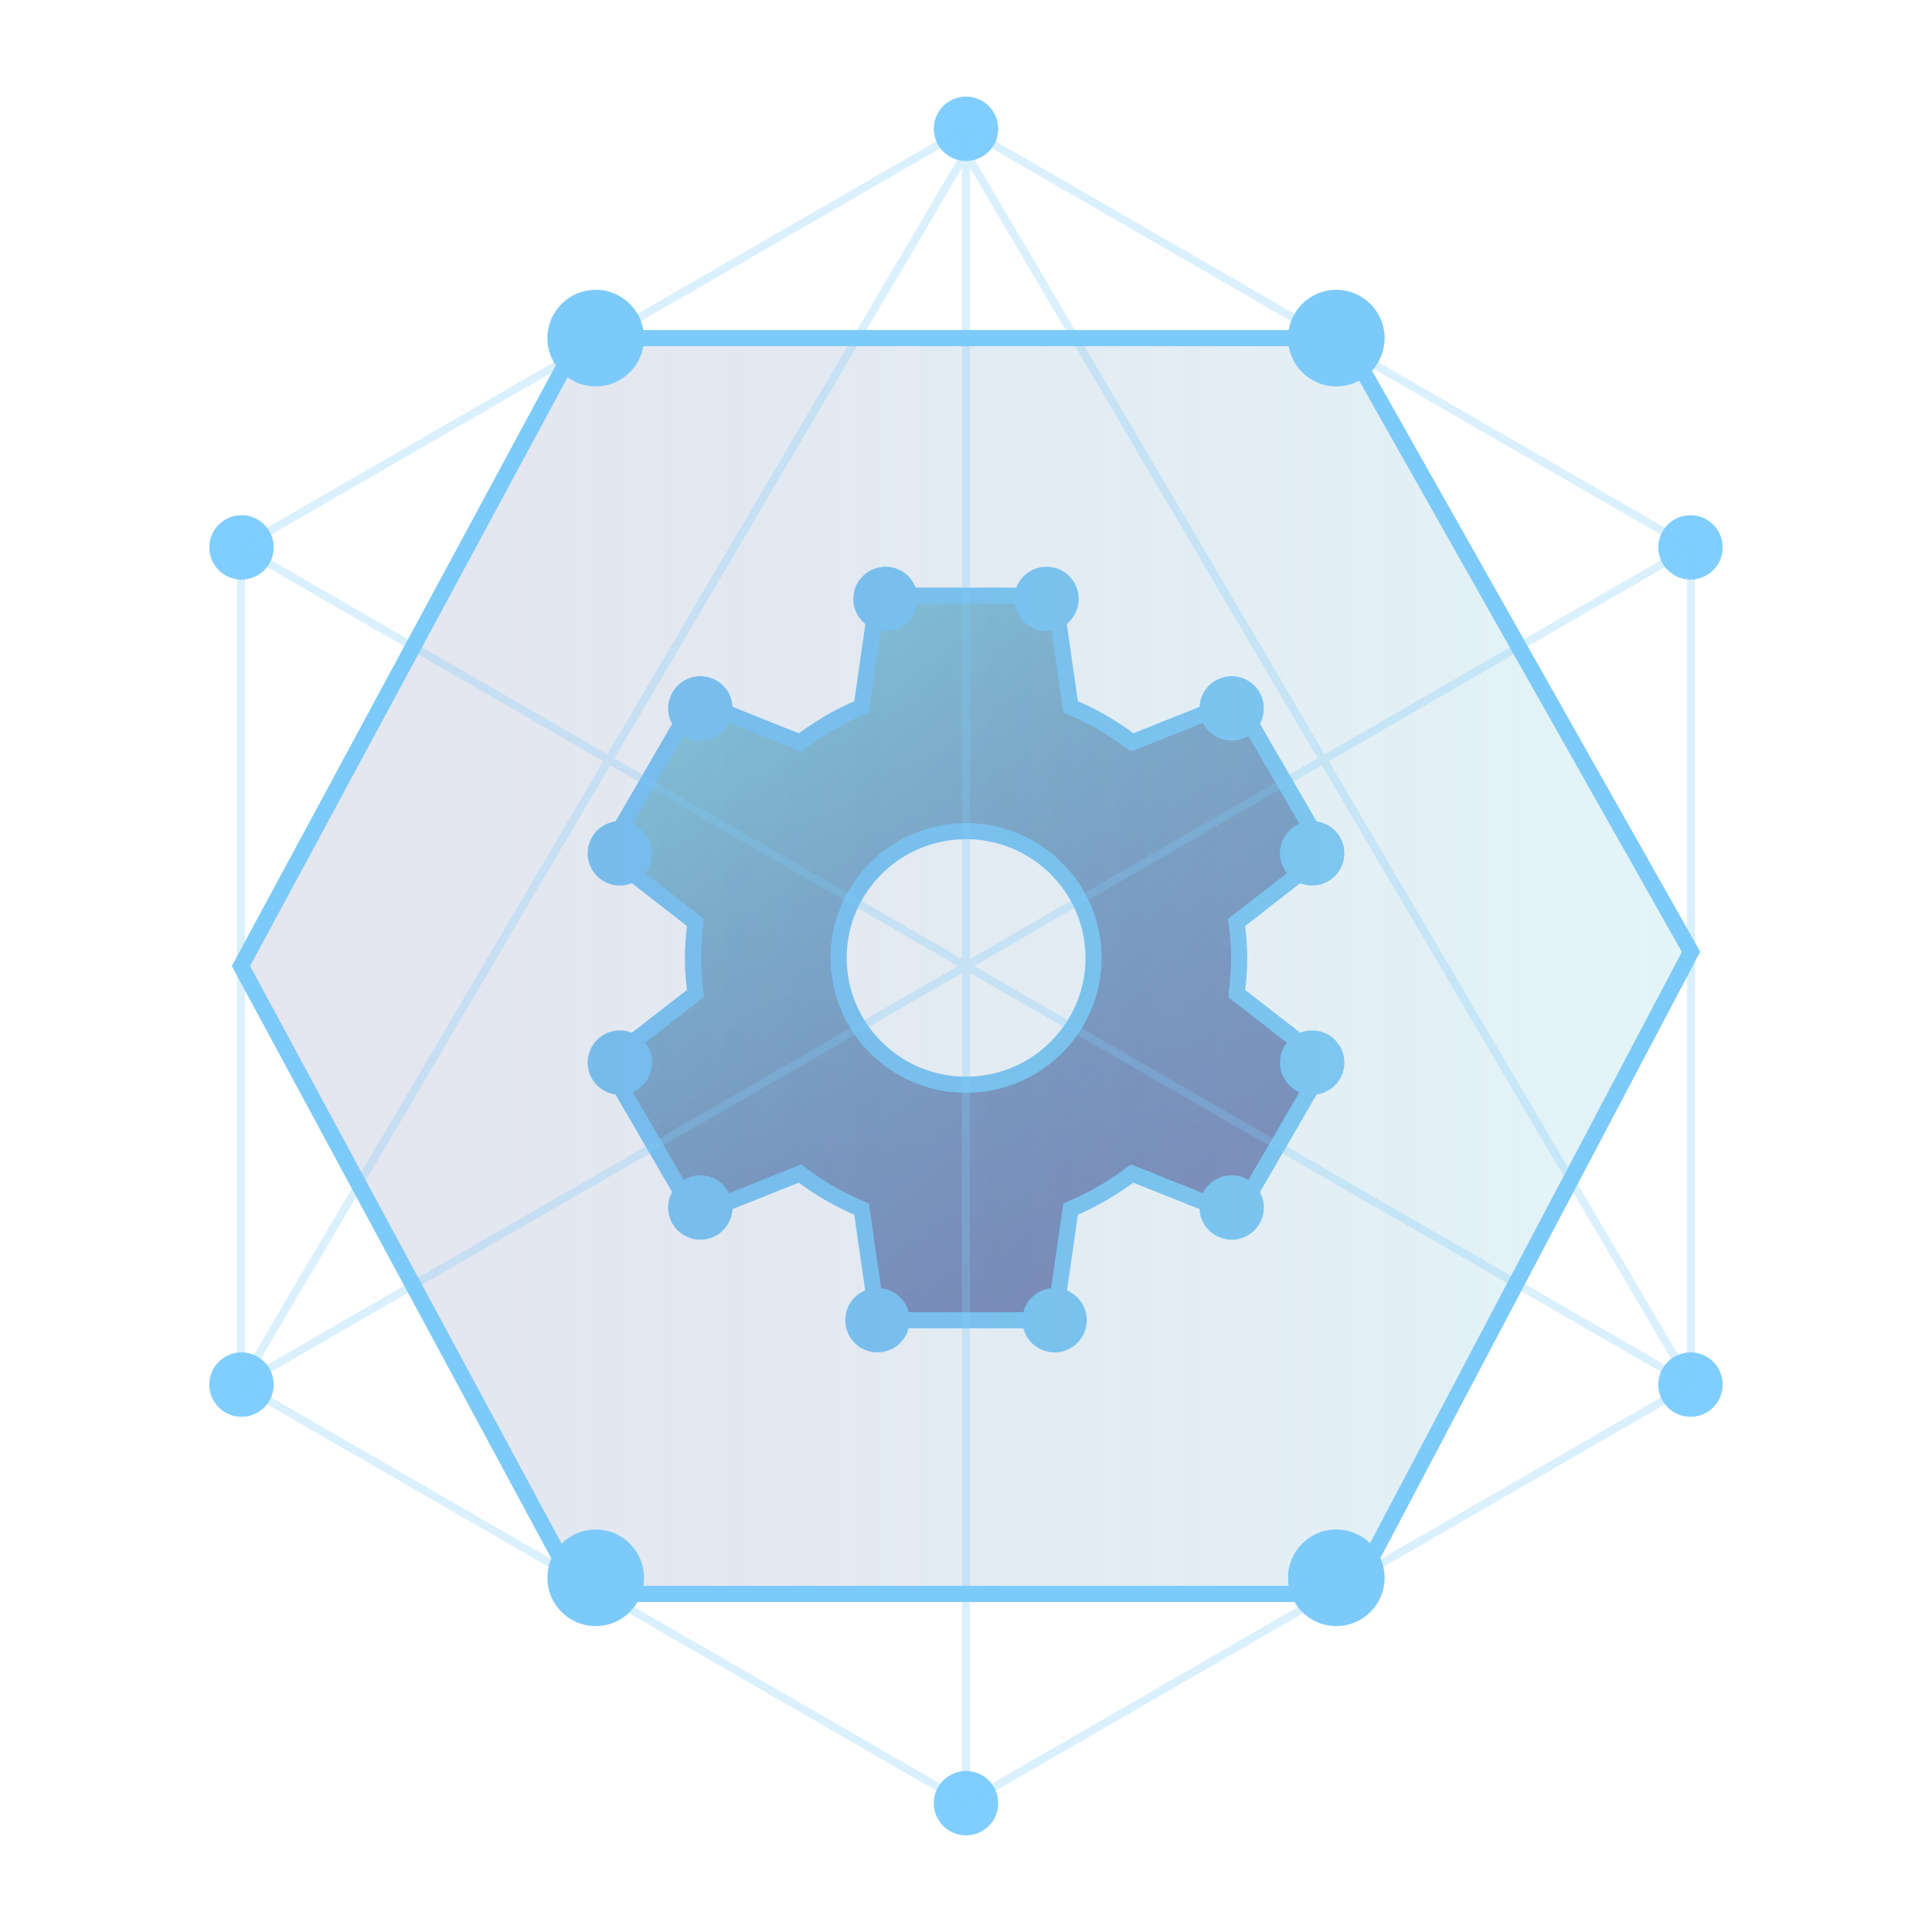 <svg xmlns="http://www.w3.org/2000/svg" width="120" height="120" viewBox="0 0 120 120">
    <defs>
        <linearGradient id="a" x1="50%" x2="50%" y1="0%" y2="100%">
            <stop offset="0%" stop-color="#8AD5E2"/>
            <stop offset="100%" stop-color="#51599A" stop-opacity=".64"/>
        </linearGradient>
        <linearGradient id="b" x1="15.167%" x2="88.024%" y1="0%" y2="88.928%">
            <stop offset="0%" stop-color="#8AD5E2"/>
            <stop offset="100%" stop-color="#51599A" stop-opacity=".64"/>
        </linearGradient>
    </defs>
    <g fill="none" fill-rule="evenodd">
        <path d="M0 0h120v120H0z"/>
        <g fill="#80CEFF" fill-rule="nonzero" transform="translate(13 6)">
            <circle cx="47" cy="2" r="2"/>
            <circle cx="47" cy="106" r="2"/>
            <circle cx="92" cy="80" r="2"/>
            <circle cx="92" cy="28" r="2"/>
            <circle cx="2" cy="28" r="2"/>
            <circle cx="2" cy="80" r="2"/>
        </g>
        <g fill-rule="nonzero" transform="translate(36 35)">
            <path fill="url(#a)" d="M40.81 26.705c.09-.72.158-1.44.158-2.205 0-.765-.068-1.485-.158-2.205l4.772-3.713c.43-.337.543-.945.271-1.44L41.33 9.358c-.272-.495-.882-.676-1.38-.495l-5.632 2.25a16.545 16.545 0 0 0-3.822-2.205l-.86-5.963C29.57 2.405 29.095 2 28.529 2h-9.046c-.566 0-1.04.405-1.109.945l-.86 5.963c-1.379.562-2.645 1.327-3.821 2.205L8.06 8.863c-.52-.203-1.108 0-1.38.495l-4.523 7.784a1.105 1.105 0 0 0 .271 1.44L7.2 22.296c-.09.72-.158 1.462-.158 2.205 0 .742.068 1.485.158 2.205l-4.772 3.713c-.43.337-.543.945-.271 1.44l4.523 7.784c.272.495.882.675 1.38.495l5.632-2.25c1.176.9 2.442 1.643 3.822 2.206l.86 5.962c.067.54.542.945 1.108.945h9.046c.566 0 1.04-.405 1.109-.945l.86-5.962c1.379-.563 2.645-1.328 3.821-2.206l5.632 2.25c.52.203 1.108 0 1.38-.495l4.523-7.785c.272-.494.159-1.102-.271-1.44l-4.772-3.712zm-16.805 5.67c-4.365 0-7.916-3.532-7.916-7.875s3.55-7.875 7.916-7.875c4.365 0 7.916 3.532 7.916 7.875s-3.55 7.875-7.916 7.875z" opacity=".48"/>
            <path fill="url(#b)" stroke="#7CCAF9" d="M40.81 26.705c.09-.72.158-1.44.158-2.205 0-.765-.068-1.485-.158-2.205l4.772-3.713c.43-.337.543-.945.271-1.44L41.33 9.358c-.272-.495-.882-.676-1.38-.495l-5.632 2.25a16.545 16.545 0 0 0-3.822-2.205l-.86-5.963C29.57 2.405 29.095 2 28.529 2h-9.046c-.566 0-1.04.405-1.109.945l-.86 5.963c-1.379.562-2.645 1.327-3.821 2.205L8.06 8.863c-.52-.203-1.108 0-1.38.495l-4.523 7.784a1.105 1.105 0 0 0 .271 1.44L7.2 22.296c-.09.72-.158 1.462-.158 2.205 0 .742.068 1.485.158 2.205l-4.772 3.713c-.43.337-.543.945-.271 1.44l4.523 7.784c.272.495.882.675 1.38.495l5.632-2.25c1.176.9 2.442 1.643 3.822 2.206l.86 5.962c.067.54.542.945 1.108.945h9.046c.566 0 1.04-.405 1.109-.945l.86-5.962c1.379-.563 2.645-1.328 3.821-2.206l5.632 2.25c.52.203 1.108 0 1.38-.495l4.523-7.785c.272-.494.159-1.102-.271-1.44l-4.772-3.712zm-16.805 5.67c-4.365 0-7.916-3.532-7.916-7.875s3.55-7.875 7.916-7.875c4.365 0 7.916 3.532 7.916 7.875s-3.55 7.875-7.916 7.875z"/>
            <circle cx="29" cy="2.2" r="2" fill="#7CCAF9"/>
            <circle cx="19" cy="2.2" r="2" fill="#7CCAF9"/>
            <circle cx="7.5" cy="9" r="2" fill="#7CCAF9"/>
            <circle cx="40.5" cy="9" r="2" fill="#7CCAF9"/>
            <circle cx="45.5" cy="18" r="2" fill="#7CCAF9"/>
            <circle cx="2.5" cy="18" r="2" fill="#7CCAF9"/>
            <circle cx="2.5" cy="31" r="2" fill="#7CCAF9"/>
            <circle cx="45.5" cy="31" r="2" fill="#7CCAF9"/>
            <circle cx="40.5" cy="40" r="2" fill="#7CCAF9"/>
            <circle cx="7.5" cy="40" r="2" fill="#7CCAF9"/>
            <circle cx="18.5" cy="47" r="2" fill="#7CCAF9"/>
            <circle cx="29.5" cy="47" r="2" fill="#7CCAF9"/>
        </g>
        <g fill-rule="nonzero" transform="translate(14 18)">
            <path fill="url(#a)" d="M45.12-3.033L85 18v48L46 87.033 7 66V18.5z" opacity=".24" transform="rotate(90 46 42)"/>
            <path stroke="#7CCAF9" d="M91.033 41.12L70 81H22L.967 42 22 3h47.5z"/>
            <circle cx="23" cy="3" r="3" fill="#7CCAF9"/>
            <circle cx="23" cy="80" r="3" fill="#7CCAF9"/>
            <circle cx="69" cy="3" r="3" fill="#7CCAF9"/>
            <circle cx="69" cy="80" r="3" fill="#7CCAF9"/>
        </g>
        <g stroke="#7CCAF9" stroke-width=".5" opacity=".321">
            <path d="M60 8l45.033 26v52L60 112 14.967 86V34z" opacity=".88"/>
            <path fill-rule="nonzero" stroke-linecap="square" d="M60 8v102M14.967 34l90.066 52M60 9.5L105.033 86M105.033 34L14.967 86M60 9.5L14.967 86" opacity=".88"/>
        </g>
    </g>
</svg>
